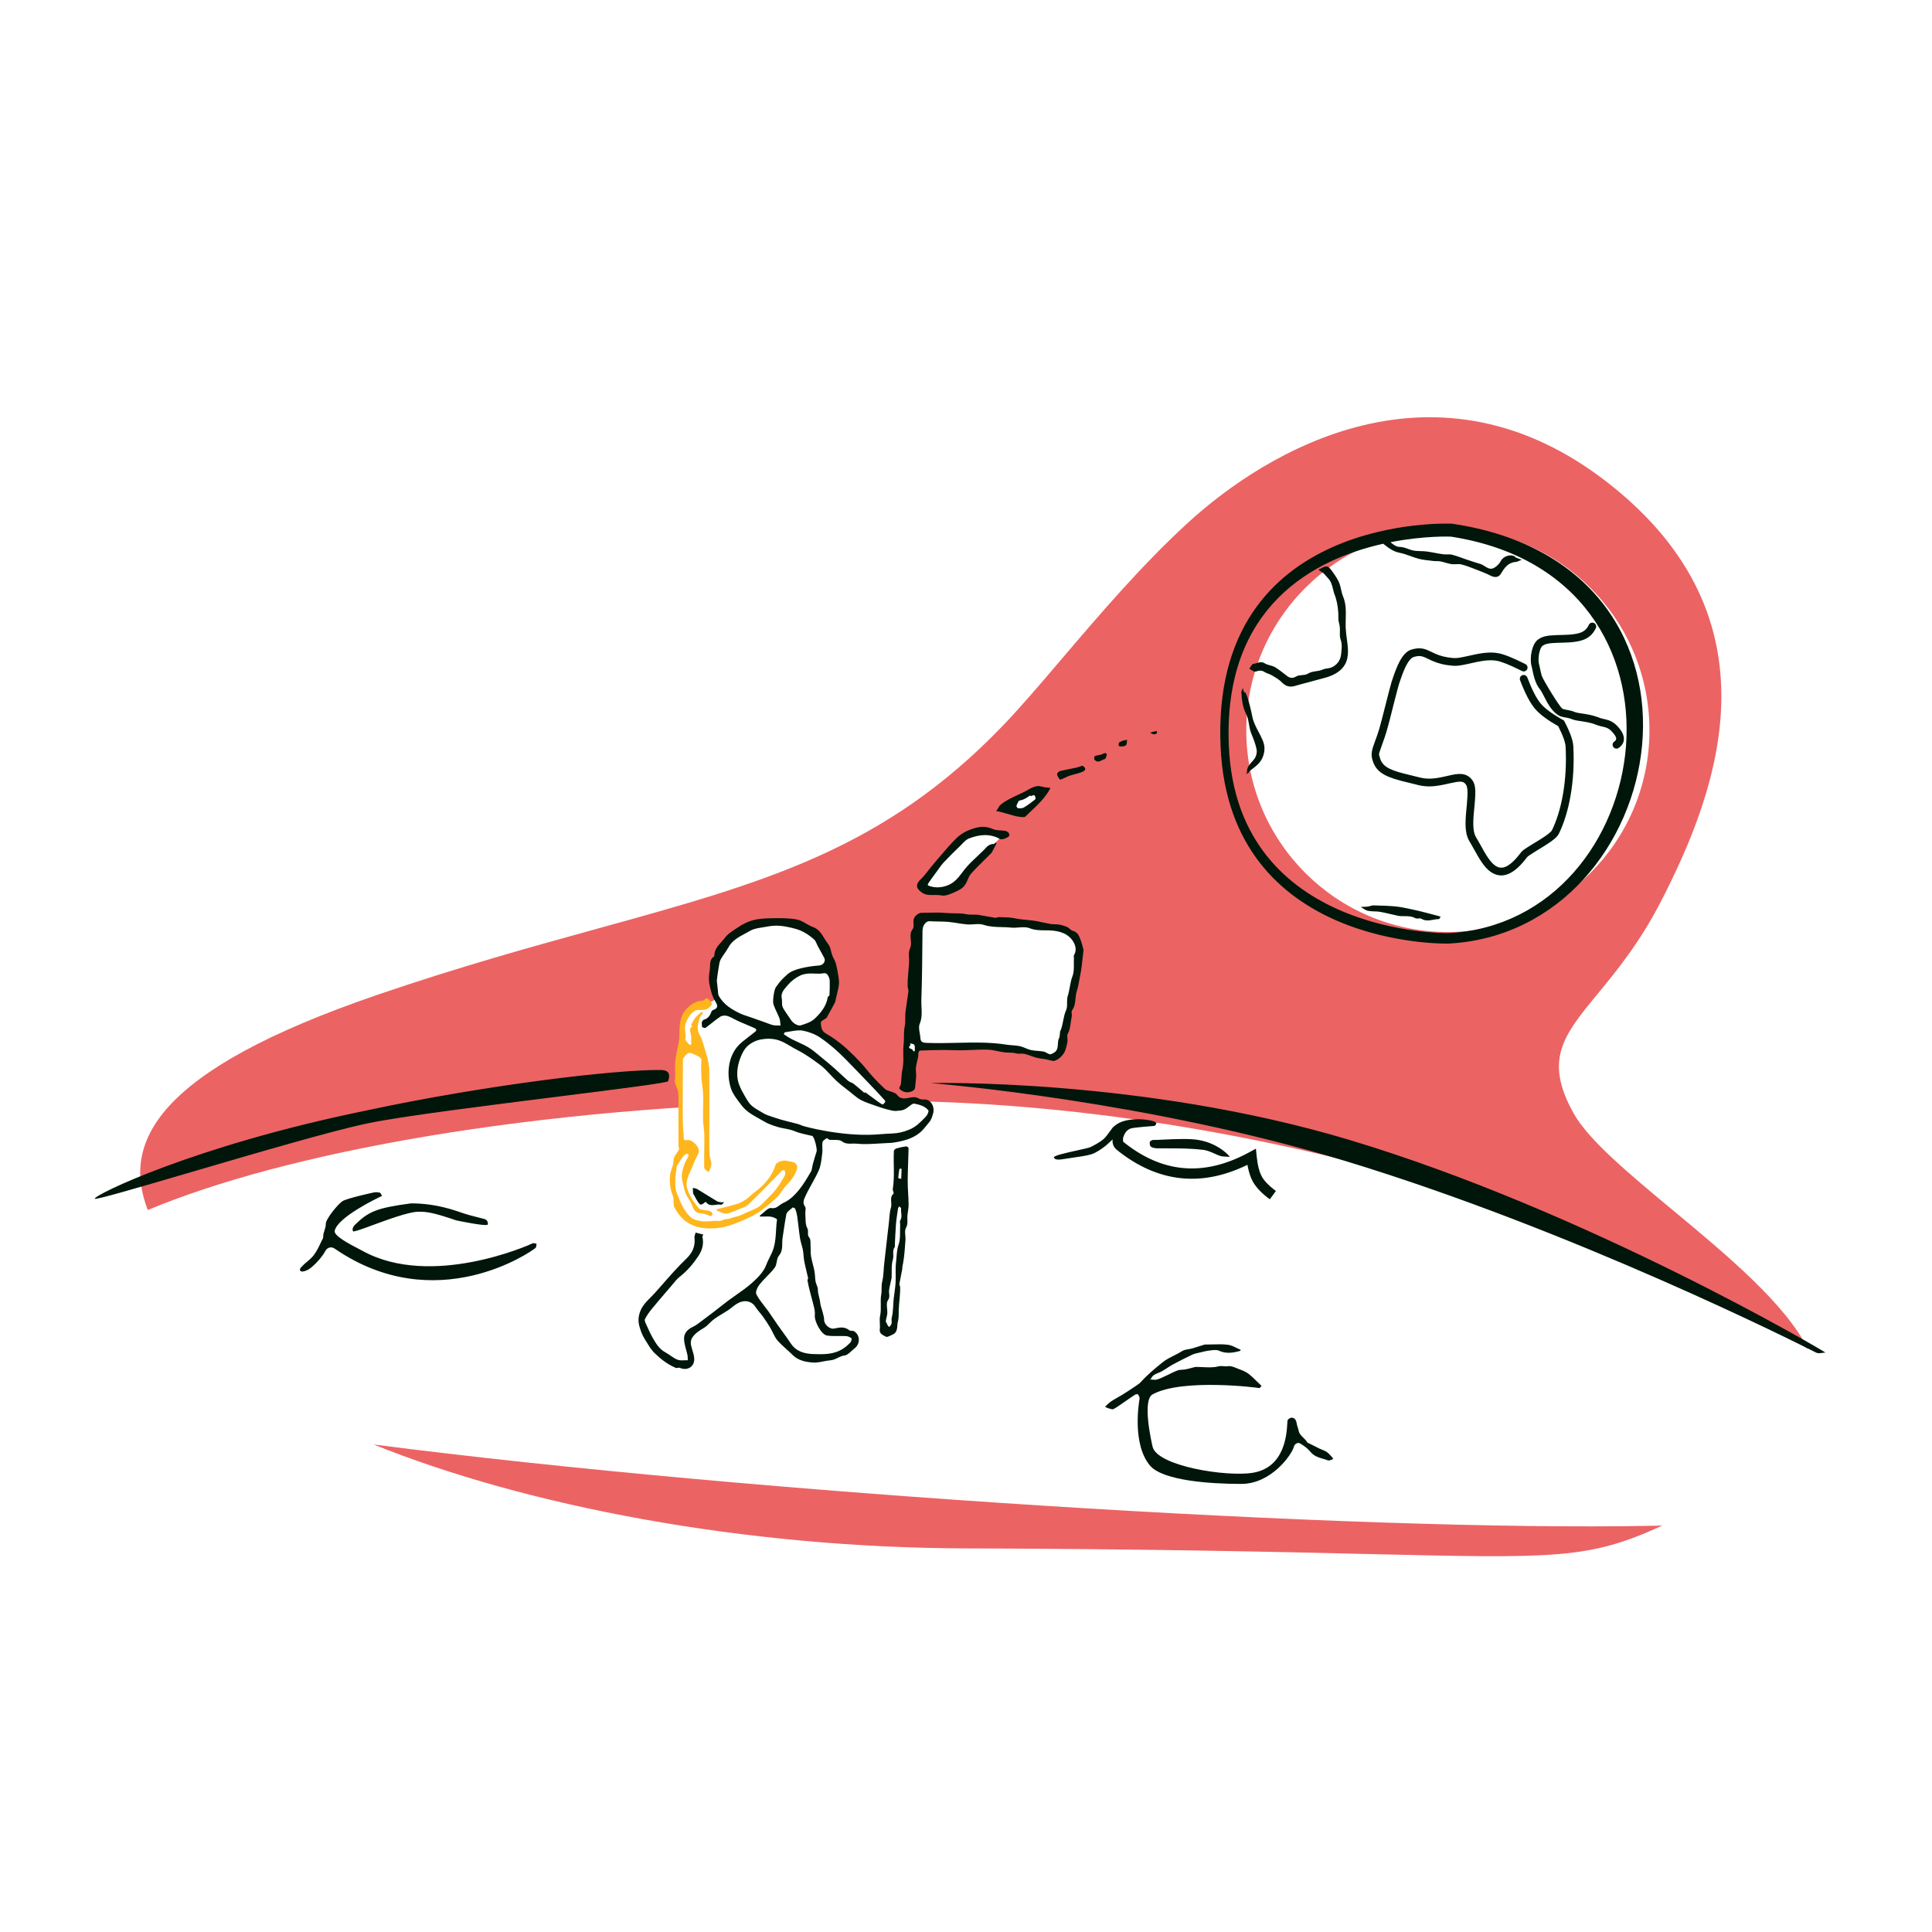 <svg width="750" height="750" viewBox="0 0 750 750" fill="none" xmlns="http://www.w3.org/2000/svg">
<rect width="750" height="750" fill="white"/>
<path d="M644.48 350.497C667.513 306.061 691.37 240.23 624.567 187.712C557.76 135.189 491.784 174.719 460.747 203.301C442.84 219.791 426.539 238.922 412.263 255.674C403.941 265.441 396.307 274.399 389.446 281.554C343.205 329.776 296.724 342.607 231.902 360.501C206.633 367.477 178.578 375.221 146.664 386.132C59.816 415.824 47.32 443.767 57.377 469.736C60.598 468.385 63.974 467.051 67.499 465.736C126.149 443.861 226.107 427.36 342.098 427.36C490.205 427.36 644.238 480.879 701.87 523.749C693.083 506.083 670.286 487.144 649.419 469.807C632.429 455.693 616.719 442.641 610.889 432.204C599.218 411.312 606.996 401.865 620.172 385.861C627.421 377.057 636.304 366.268 644.48 350.497Z" fill="#EC6364"/>
<path d="M645.337 592.223L644.55 592.244L641.096 592.316C525.897 594.542 292.86 579.831 145.027 560.743C145.024 560.742 145.022 560.741 145.02 560.74L145.001 560.74C145.01 560.741 145.018 560.742 145.027 560.743C204.363 584.683 288.574 600.839 375 601.085C446.502 601.29 495.616 602.441 530.754 603.265C604.533 604.994 616.699 605.279 645.121 592.322L645.337 592.223Z" fill="#EC6364"/>
<path fill-rule="evenodd" clip-rule="evenodd" d="M348.964 447.42L351.791 447.602L347.607 514.695L345.592 517.232L342.492 515.105L348.964 447.42Z" fill="white"/>
<circle cx="562.057" cy="283.554" r="78.255" fill="white"/>
<path fill-rule="evenodd" clip-rule="evenodd" d="M357.203 359.81C357.203 359.81 357.029 355.32 362.38 355.056C367.726 354.791 411.401 359.81 411.401 359.81C411.401 359.81 420.799 361.164 419.247 371.724C417.691 382.285 412.018 406.622 412.018 406.622C412.018 406.622 412.684 410.785 405.86 409.68C399.036 408.575 378.775 403.307 357.203 406.651C357.203 406.651 353.64 407.069 353.743 422.219L351.79 421.859C351.79 421.859 354.641 364.06 357.203 359.81Z" fill="white"/>
<path fill-rule="evenodd" clip-rule="evenodd" d="M389.258 324.077C389.68 323.626 389.258 324.077 389.258 324.077C387.544 325.914 386.088 327.549 385.148 328.728C380.667 334.364 374.662 339.707 372.237 343.791C372.237 343.791 361.503 348.683 357.203 343.597C357.203 343.597 367.064 330.665 374.886 324.888C374.886 324.888 382.483 321.147 389.258 324.077ZM397.592 315.453L389.655 313.148C389.655 313.148 397.704 308.132 402.165 306.233L405.86 307.234C405.86 307.234 402.041 310.967 397.592 315.453C397.48 315.573 397.592 315.453 397.592 315.453Z" fill="white"/>
<path fill-rule="evenodd" clip-rule="evenodd" d="M265.811 530.578C265.811 530.578 251.848 527.482 248.525 511.517C248.525 511.517 251.07 506.911 261.048 496.247C261.048 496.247 273.661 488.149 271.584 475.312C271.584 475.312 257.824 471.745 262.426 450.838L265.36 445.479C265.36 445.479 262.111 422.268 264.863 408.525C264.863 408.525 262.318 390.996 272.92 389.738C272.92 389.738 277.381 389.084 277.874 387.338C277.874 387.338 271.343 369.249 290.462 360.481C309.576 351.716 324.449 366.816 323.849 382.91C323.849 382.91 322.194 393.926 315.449 398.854C315.449 398.854 329.936 407.917 338.002 419.831C338.002 419.831 347.019 429.183 350.983 427.606C350.983 427.606 363.071 427.342 361.424 431.567C359.781 435.788 358.623 441.838 340.923 442.756C340.923 442.756 323.812 440.563 319.351 440.439L316.214 439.342C316.214 439.342 320.075 447.532 315.875 455.341C311.674 463.145 308.62 465.848 309.072 467.362L318.374 510.863C318.374 510.863 317.704 518.208 325.926 516.922C334.149 515.63 331.968 520.65 330.33 521.854C328.691 523.063 315.142 534.65 303.771 519.872C292.399 505.09 290.727 502.053 290.727 502.053L267.987 517.973C267.987 517.973 266.22 519.69 267.507 523.687C267.507 523.687 269.965 529.605 265.811 530.578Z" fill="white"/>
<path fill-rule="evenodd" clip-rule="evenodd" d="M473.83 289.892C469.776 198.84 563.498 203.271 563.698 203.3C675.598 219.853 648.964 361.809 562.245 366.3C562.185 366.304 477.328 368.462 473.83 289.892ZM477.045 289.784C474.603 234.941 510.746 216.93 536.995 211.07C537.084 211.163 537.199 211.263 537.334 211.37C539.138 212.806 540.926 214.128 543.351 214.595C544.773 214.868 546.15 215.366 547.528 215.865L547.529 215.865C548.591 216.249 549.655 216.634 550.742 216.916C552.18 217.29 553.676 217.457 555.167 217.623C555.598 217.671 556.028 217.719 556.456 217.772C556.852 217.821 557.255 217.824 557.657 217.826C558.164 217.829 558.67 217.832 559.159 217.928C559.805 218.055 560.442 218.237 561.078 218.419C561.867 218.644 562.654 218.869 563.458 218.989C564.029 219.074 564.621 219.045 565.211 219.015C565.917 218.98 566.62 218.946 567.278 219.107C569.007 219.531 570.686 220.183 572.358 220.832C572.595 220.924 572.831 221.016 573.067 221.107L573.444 221.252L573.444 221.252C575.216 221.935 576.998 222.622 578.683 223.487C580.301 224.317 581.811 224.155 582.672 222.702C583.984 220.493 585.362 218.434 588.283 218.165C588.849 218.113 589.399 217.872 589.948 217.631C590.199 217.521 590.449 217.412 590.7 217.32L590.404 217.204C589.679 216.919 588.955 216.634 588.234 216.341C588.22 216.336 588.223 216.3 588.226 216.261C588.229 216.215 588.233 216.165 588.213 216.152C586.471 214.879 583.582 215.921 582.606 217.795C582.006 218.948 580.847 220.093 579.664 220.595C578.454 221.108 577.435 220.472 576.357 219.799L576.356 219.799C575.912 219.521 575.457 219.237 574.975 219.026C572.91 218.409 571.048 217.798 569.194 217.172C568.612 216.976 568.033 216.766 567.455 216.556L567.453 216.555L567.453 216.555C566.219 216.107 564.986 215.66 563.719 215.346C563.084 215.188 562.411 215.199 561.735 215.211C561.208 215.219 560.679 215.228 560.164 215.157C559.15 215.017 558.141 214.829 557.132 214.642L557.131 214.642C556.013 214.434 554.894 214.226 553.767 214.082C553.02 213.987 552.254 213.966 551.492 213.945C550.252 213.91 549.018 213.876 547.878 213.523C547.461 213.394 547.056 213.244 546.654 213.096C545.599 212.707 544.556 212.322 543.322 212.305C542.229 212.289 540.955 211.538 540.11 210.744C540.002 210.642 539.897 210.555 539.795 210.482C553.086 207.866 563.206 208.315 563.269 208.325C664.444 223.988 643.617 358.028 562.245 362.242C562.189 362.245 480.327 363.509 477.045 289.784ZM248.795 516.695L248.88 516.944C249.406 518.483 250.303 519.895 251.226 521.349C251.586 521.917 251.95 522.491 252.298 523.081C252.522 523.355 252.726 523.624 252.922 523.883L252.922 523.884L252.922 523.884L252.923 523.885L252.923 523.885L252.923 523.885L252.923 523.885C253.277 524.353 253.606 524.789 253.993 525.166C256.459 527.571 259.153 529.677 262.357 531.018C262.571 531.109 262.847 531.055 263.123 531.002C263.399 530.949 263.675 530.896 263.887 530.989C266.763 532.259 269.617 530.629 269.502 527.459C269.462 526.37 269.136 525.293 268.808 524.212C268.579 523.457 268.35 522.7 268.216 521.934C268.079 521.14 268.219 520.122 268.628 519.443C269.702 517.664 271.407 516.58 273.204 515.524C274.052 515.027 274.773 514.32 275.497 513.611L275.497 513.611L275.497 513.611L275.497 513.611L275.498 513.61L275.498 513.61L275.498 513.61L275.499 513.609C276.063 513.057 276.628 512.502 277.257 512.044C278.256 511.318 279.317 510.68 280.379 510.041C281.156 509.574 281.933 509.107 282.686 508.605C283.204 508.259 283.69 507.872 284.176 507.487C285.321 506.578 286.463 505.672 288.015 505.282C289.979 504.794 292.03 505.415 293.199 507.244C293.7 508.027 294.295 508.75 294.89 509.472C295.342 510.021 295.794 510.57 296.206 511.146C297.204 512.541 298.144 513.985 299.022 515.458C299.375 516.048 299.682 516.674 299.989 517.299L299.989 517.299C300.521 518.382 301.051 519.463 301.813 520.35C302.851 521.557 304.045 522.629 305.241 523.703C306.053 524.433 306.866 525.163 307.632 525.936C309.788 528.113 312.566 528.684 315.378 528.924C316.822 529.043 318.283 528.76 319.709 528.483L319.709 528.483C320.604 528.309 321.486 528.138 322.34 528.071C323.471 527.984 324.371 527.537 325.255 527.099C326.079 526.691 326.888 526.29 327.855 526.193C328.761 526.101 329.598 525.334 330.435 524.566C330.809 524.223 331.183 523.881 331.563 523.598C333.962 521.814 334.041 518.504 331.641 516.82C331.396 516.649 331.033 516.636 330.674 516.623C330.301 516.609 329.93 516.596 329.699 516.406C327.853 514.895 325.876 515.297 323.855 515.735C322.069 516.12 319.895 514.142 319.92 512.326C319.93 511.586 319.733 510.838 319.538 510.102L319.538 510.102C319.488 509.911 319.437 509.721 319.391 509.532C319.278 509.066 319.135 508.605 318.992 508.144L318.992 508.143C318.736 507.315 318.48 506.489 318.397 505.646C318.324 504.907 318.144 504.194 317.964 503.48C317.728 502.545 317.491 501.608 317.496 500.61C317.499 500.012 317.267 499.419 317.033 498.82C316.861 498.38 316.688 497.937 316.607 497.486C316.488 496.835 316.441 496.172 316.394 495.509V495.509V495.509C316.344 494.819 316.295 494.13 316.167 493.455C315.993 492.544 315.764 491.643 315.536 490.744L315.536 490.743L315.535 490.742C315.277 489.722 315.018 488.703 314.84 487.67C314.708 486.905 314.707 486.118 314.707 485.329C314.706 484.817 314.706 484.305 314.67 483.797C314.648 483.498 314.647 483.174 314.646 482.848C314.643 481.928 314.64 480.979 314.178 480.457C313.61 479.818 313.634 479.152 313.659 478.473C313.679 477.907 313.7 477.333 313.38 476.758C312.767 475.656 312.731 474.225 312.696 472.805V472.804C312.683 472.273 312.669 471.743 312.626 471.233C312.596 470.881 312.638 470.486 312.68 470.097V470.096V470.096V470.096V470.096V470.095V470.095V470.095V470.094V470.094V470.094V470.094V470.093V470.093V470.093V470.092V470.092V470.092V470.092C312.751 469.426 312.821 468.781 312.525 468.403C311.44 467.022 312.065 465.651 312.527 464.636C312.554 464.578 312.58 464.52 312.605 464.464C313.36 462.786 314.258 461.172 315.156 459.558L315.156 459.557C316.118 457.828 317.079 456.1 317.865 454.293C318.596 452.611 318.829 450.692 319.057 448.808C319.103 448.431 319.149 448.054 319.198 447.682C319.287 447.009 319.262 446.319 319.237 445.631V445.631V445.63V445.63V445.63V445.63V445.629V445.629V445.629V445.629V445.628V445.628V445.628V445.628V445.628V445.627V445.627V445.627V445.627V445.626V445.626V445.626C319.21 444.86 319.182 444.095 319.312 443.356C319.405 442.832 320.125 442.382 320.735 442C320.827 441.943 320.917 441.887 321.001 441.832C321.063 441.793 321.202 441.915 321.37 442.062C321.565 442.232 321.798 442.436 321.993 442.461C322.547 442.533 323.153 442.527 323.755 442.521C324.926 442.51 326.083 442.498 326.817 443.056C328.134 444.056 329.516 444.003 330.835 443.952C331.38 443.931 331.915 443.911 332.429 443.966C335.315 444.272 338.253 444.091 341.191 443.91L341.191 443.91L341.192 443.91L341.193 443.91L341.193 443.91L341.194 443.91L341.195 443.91L341.195 443.91L341.196 443.91L341.197 443.91L341.197 443.91L341.198 443.91L341.198 443.909L341.199 443.909L341.2 443.909L341.2 443.909L341.201 443.909L341.202 443.909L341.202 443.909C342.353 443.838 343.504 443.767 344.652 443.726C345.411 443.699 346.177 443.668 346.925 443.548C350.649 442.947 354.309 442.078 357.255 439.56C358.165 438.783 358.928 437.834 359.691 436.885C360.011 436.488 360.331 436.091 360.661 435.707C361.539 434.684 361.869 433.519 362.243 432.187C362.936 429.722 361.396 426.63 358.729 426.829C357.633 426.91 356.892 426.567 356.011 426.144C355.485 425.891 354.776 425.887 354.169 425.955C353.749 426.003 353.326 426.083 352.904 426.164C351.192 426.49 349.498 426.813 348.124 424.891C347.837 424.489 347.271 424.272 346.726 424.063C346.566 424.002 346.409 423.941 346.26 423.877C345.953 423.744 345.619 423.646 345.287 423.549C344.693 423.376 344.104 423.204 343.684 422.834C341.957 421.315 340.349 419.649 338.794 417.95C337.999 417.082 337.246 416.175 336.493 415.268L336.493 415.267L336.492 415.267L336.492 415.267L336.492 415.267L336.492 415.267L336.492 415.266L336.491 415.266L336.491 415.266L336.491 415.266L336.491 415.266L336.491 415.266L336.491 415.265L336.49 415.265L336.49 415.265L336.49 415.265L336.49 415.265L336.49 415.264L336.489 415.264L336.489 415.264L336.489 415.264L336.489 415.264C335.711 414.326 334.932 413.389 334.108 412.495C332.482 410.73 330.778 409.028 329.013 407.402C327.564 406.067 326.018 404.824 324.434 403.65C323.282 402.797 322.042 402.06 320.806 401.324L320.453 401.114C318.816 400.138 318.681 398.42 318.645 396.879C318.637 396.518 319.279 396.142 319.922 395.766C320.218 395.592 320.514 395.419 320.747 395.247C320.801 395.206 320.86 395.158 320.892 395.1C321.164 394.605 321.438 394.111 321.713 393.616C322.521 392.158 323.33 390.7 324.096 389.219C324.295 388.835 324.373 388.387 324.451 387.941V387.941L324.451 387.941L324.451 387.94C324.48 387.776 324.508 387.611 324.543 387.45C324.665 386.884 324.807 386.317 324.949 385.751C325.322 384.265 325.694 382.779 325.71 381.29C325.718 380.558 325.568 379.567 325.424 378.706C325.151 377.073 324.863 375.434 324.416 373.844C324.256 373.274 323.979 372.738 323.701 372.201C323.49 371.792 323.278 371.382 323.117 370.955C322.919 370.433 322.777 369.87 322.636 369.309L322.636 369.309C322.371 368.263 322.109 367.224 321.492 366.467C320.931 365.779 320.462 365.01 319.992 364.24L319.991 364.239L319.991 364.239C318.897 362.446 317.798 360.643 315.526 359.835C314.61 359.508 313.742 359.006 312.878 358.506C311.724 357.838 310.579 357.176 309.341 356.946C306.149 356.352 302.808 356.406 299.534 356.461C296.955 356.505 294.276 356.615 291.844 357.359C290.091 357.896 288.321 358.761 286.642 359.886C286.336 360.091 286.025 360.295 285.712 360.499C284.11 361.545 282.472 362.614 281.424 364.02C281.02 364.562 280.554 365.081 280.084 365.605C278.664 367.185 277.206 368.808 277.303 371.24C275.707 372.149 275.661 373.711 275.619 375.16C275.606 375.613 275.593 376.055 275.534 376.462L275.527 376.509C275.278 378.202 275.011 380.014 275.399 382.013C275.874 384.461 276.412 386.659 277.69 388.761C278.446 390.005 279.07 391.327 276.974 392.018C276.681 392.115 276.32 392.369 276.222 392.635C275.723 393.993 275.049 395.223 273.611 395.707C272.292 396.152 272.39 397.076 272.487 397.983C272.512 398.215 272.537 398.447 272.537 398.668C272.538 398.786 273.642 399.167 273.911 398.975C274.729 398.388 275.519 397.762 276.31 397.136L276.31 397.136L276.311 397.135L276.311 397.135L276.312 397.135L276.312 397.134L276.313 397.134L276.313 397.133C277.398 396.275 278.481 395.416 279.634 394.662C280.33 394.207 281.557 394.143 282.383 394.402C283.28 394.683 284.122 395.131 284.966 395.58L284.966 395.58C285.48 395.853 285.994 396.126 286.521 396.363C287.88 396.971 289.252 397.55 290.624 398.128L290.624 398.128C291.342 398.43 292.059 398.733 292.775 399.04C293.709 399.44 293.879 399.965 293.009 400.641C292.562 400.989 292.113 401.335 291.665 401.681L291.655 401.688L291.655 401.688L291.655 401.689L291.654 401.689L291.654 401.689L291.653 401.69L291.653 401.69L291.653 401.69L291.652 401.691L291.652 401.691L291.651 401.691L291.651 401.692L291.651 401.692L291.65 401.692L291.65 401.692L291.649 401.693L291.649 401.693L291.648 401.693L291.648 401.694L291.648 401.694L291.647 401.694C290.479 402.596 289.312 403.497 288.163 404.422C284.973 406.994 283.368 410.563 282.928 414.43C282.625 417.101 282.921 420.041 283.775 422.583C284.45 424.592 285.829 426.397 287.173 428.157L287.173 428.157L287.176 428.16C287.416 428.475 287.655 428.787 287.889 429.1C289.634 431.432 292.118 432.814 294.589 434.189C295.296 434.582 296.002 434.975 296.688 435.389C298.278 436.346 300.121 436.935 301.911 437.491C302.791 437.764 303.704 437.932 304.616 438.1L304.617 438.1C305.346 438.234 306.076 438.368 306.791 438.556C307.444 438.728 308.079 438.969 308.714 439.209C309.306 439.433 309.897 439.657 310.504 439.826C311.597 440.13 312.705 440.379 313.813 440.628L313.813 440.628L313.815 440.629L313.816 440.629L313.818 440.629L313.819 440.63L313.821 440.63L313.822 440.631L313.824 440.631C314.372 440.754 314.92 440.877 315.467 441.007C315.474 441.009 315.478 441.02 315.48 441.036C315.482 441.047 315.483 441.061 315.484 441.076L315.484 441.077C315.487 441.12 315.491 441.169 315.512 441.186C316.249 441.77 317.287 446.17 317.002 447.021C316.484 448.565 316.044 450.136 315.605 451.706L315.604 451.708L315.515 452.026C315.42 452.366 315.36 452.723 315.3 453.079L315.3 453.079C315.192 453.721 315.085 454.359 314.775 454.881L314.481 455.378C313.126 457.671 311.757 459.987 310.074 462.028C308.4 464.057 306.445 465.969 303.951 467.034C303.464 467.243 303.046 467.563 302.623 467.887C301.756 468.552 300.874 469.228 299.348 468.961C298.528 468.818 297.525 469.71 296.526 470.599C296.085 470.991 295.645 471.383 295.221 471.684C295.118 471.756 295.041 471.866 294.963 471.976C294.928 472.024 294.894 472.073 294.857 472.119C294.874 472.124 294.89 472.129 294.907 472.134L294.932 472.143L294.953 472.15L294.97 472.157L294.99 472.164L295.036 472.181C295.16 472.229 295.284 472.276 295.409 472.276C295.838 472.281 296.27 472.269 296.701 472.258C297.586 472.233 298.47 472.209 299.332 472.334C300.17 472.454 301.667 473.153 301.629 473.418C301.43 474.801 301.349 476.191 301.268 477.585V477.585C301.138 479.818 301.007 482.06 300.386 484.297C299.994 485.705 299.358 486.97 298.726 488.227C298.246 489.18 297.769 490.129 297.401 491.134C296.434 493.778 294.072 496.1 291.874 498.065C289.994 499.749 287.909 501.205 285.825 502.66C284.785 503.387 283.745 504.113 282.729 504.868C281.524 505.769 280.342 506.7 279.16 507.632C278.472 508.173 277.785 508.715 277.092 509.251L276.885 509.41C275.826 510.227 274.765 511.044 273.68 511.829C273.239 512.147 272.805 512.482 272.37 512.817C271.234 513.693 270.096 514.57 268.826 515.16C266.785 516.104 265.527 517.651 265.543 519.621C265.555 521.062 265.946 522.497 266.338 523.935L266.338 523.935C266.534 524.653 266.73 525.372 266.879 526.093C266.969 526.525 266.975 526.974 266.981 527.423C266.984 527.629 266.986 527.834 266.997 528.038C266.583 528.026 266.157 528.045 265.73 528.064C264.768 528.108 263.805 528.151 262.986 527.827C262.004 527.44 261.116 526.827 260.225 526.212C259.6 525.781 258.974 525.349 258.313 524.993C255.933 523.71 254.624 521.533 253.37 519.327C252.474 517.748 251.726 516.078 250.984 514.418L250.882 514.192C250.856 514.134 250.829 514.073 250.8 514.011C250.506 513.363 250.13 512.535 250.358 512.09C251.107 510.633 252.091 509.272 253.135 507.997C255.206 505.466 257.342 502.988 259.478 500.51L260.216 499.654C260.521 499.299 260.82 498.934 261.119 498.569C261.984 497.511 262.853 496.45 263.901 495.62C266.771 493.348 269.072 490.67 271.087 487.629C272.656 485.258 273.272 482.874 272.686 480.126C272.65 479.951 272.765 479.746 272.88 479.54C272.934 479.443 272.988 479.347 273.027 479.253C272.534 479.128 272.041 479.003 271.548 478.877L271.528 478.872L271.508 478.867C271.016 478.741 270.524 478.616 270.032 478.492C269.984 478.695 269.918 478.901 269.851 479.107C269.706 479.553 269.561 480 269.606 480.428C269.956 483.772 268.89 486.271 266.357 488.701C263.11 491.815 260.13 495.212 257.151 498.607L257.149 498.609C256.159 499.738 255.169 500.866 254.169 501.984C253.637 502.579 253.077 503.139 252.518 503.697C250.604 505.612 248.711 507.505 248.055 510.67C247.555 513.086 248.163 514.857 248.795 516.695ZM342.152 440.269L342.15 440.269L342.149 440.269L342.147 440.269L342.146 440.269L342.145 440.269C341.306 440.333 340.464 440.396 339.617 440.445C326.817 441.186 312.315 437.396 311.292 436.922C310.176 436.405 308.954 436.112 307.733 435.819C307.248 435.703 306.763 435.587 306.285 435.457C305.872 435.344 305.456 435.241 305.04 435.138C304.389 434.976 303.738 434.815 303.097 434.617C301.375 434.086 299.661 433.521 297.961 432.925C297.351 432.711 296.76 432.41 296.208 432.071C295.802 431.822 295.387 431.583 294.972 431.343L294.971 431.343L294.971 431.343C293.815 430.677 292.657 430.01 291.699 429.128C290.748 428.251 290.059 427.067 289.384 425.907L289.384 425.907L289.384 425.907L289.323 425.803C289.22 425.625 289.116 425.448 289.012 425.273C288.27 424.026 287.594 422.711 287.052 421.375C284.773 415.757 287.628 409.688 288.826 407.738C290.342 405.272 293.165 403.916 295.468 403.5C297.443 403.143 300.051 403.061 302.444 403.887C304.09 404.455 305.523 405.315 306.949 406.171C307.796 406.679 308.641 407.186 309.526 407.629C312.501 409.118 315.163 411.049 317.803 412.964L318.113 413.189C319.637 414.294 320.945 415.688 322.257 417.085C323.063 417.943 323.87 418.803 324.728 419.597C326.06 420.829 327.497 421.948 328.932 423.066C329.271 423.33 329.611 423.595 329.949 423.861C330.303 424.14 330.654 424.429 331.005 424.719L331.006 424.719C332.068 425.596 333.134 426.476 334.333 427.088C335.852 427.864 337.487 428.419 339.118 428.973L339.119 428.973L339.119 428.973L339.12 428.974L339.12 428.974L339.121 428.974L339.121 428.974L339.122 428.974L339.122 428.974L339.123 428.975L339.124 428.975L339.124 428.975L339.125 428.975L339.125 428.975L339.126 428.976C339.647 429.153 340.169 429.33 340.686 429.514C341.943 429.962 343.216 430.386 344.51 430.705C344.654 430.74 344.799 430.777 344.944 430.814L344.945 430.814L344.946 430.814C345.959 431.071 347.005 431.336 348.006 431.254C350.92 431.016 351.054 430.914 353.481 429.068L353.481 429.068C353.611 428.97 353.747 428.866 353.891 428.757C354.184 428.535 354.672 428.373 355.015 428.444C357.023 428.864 359.084 429.37 360.386 431.043C360.669 431.406 359.993 432.879 359.399 433.491C359.288 433.605 359.177 433.72 359.067 433.834C357.296 435.667 355.563 437.46 352.991 438.516C350.759 439.433 348.646 439.957 346.302 440.022C344.915 440.061 343.537 440.165 342.153 440.269L342.152 440.269ZM278.732 385.07C278.72 384.86 278.707 384.651 278.683 384.45C278.575 383.548 278.48 382.644 278.384 381.741L278.384 381.738C278.345 381.366 278.305 380.995 278.265 380.623C278.493 378.74 278.693 377.266 278.956 375.804C279.003 375.542 279.043 375.275 279.083 375.007C279.211 374.145 279.341 373.273 279.723 372.54C280.158 371.703 280.703 370.924 281.249 370.144C281.772 369.396 282.295 368.649 282.722 367.849C284.175 365.13 286.696 363.784 289.182 362.458C289.849 362.102 290.514 361.747 291.155 361.367C292.529 360.553 294.241 360.285 295.932 360.021C296.475 359.936 297.016 359.851 297.543 359.749C298.931 359.48 300.367 359.315 301.778 359.342C304.035 359.385 306.212 359.905 308.422 360.459C311.431 361.213 313.847 362.761 316.058 364.73C316.511 365.133 316.774 365.748 317.037 366.365L317.037 366.366C317.166 366.666 317.294 366.968 317.445 367.245C317.757 367.816 318.073 368.385 318.389 368.954L318.389 368.955L318.392 368.959L318.394 368.963L318.394 368.963L318.394 368.963L318.394 368.964L318.394 368.964L318.395 368.964L318.395 368.965L318.395 368.965L318.395 368.965L318.395 368.966L318.396 368.966L318.396 368.966L318.396 368.967L318.396 368.967L318.396 368.967L318.396 368.968L318.397 368.968L318.397 368.968L318.397 368.969L318.397 368.969L318.397 368.969C318.929 369.926 319.461 370.883 319.97 371.852C320.682 373.206 319.496 374.729 317.931 374.812C316.837 374.869 308.739 375.555 305.814 378.118C303.32 380.304 302.714 381.144 301.737 382.497C301.568 382.731 301.389 382.98 301.186 383.254C300.468 384.226 299.859 388.684 300.249 389.872C300.59 390.911 301.058 391.907 301.526 392.905L301.526 392.905L301.526 392.905L301.526 392.905L301.526 392.906L301.526 392.906L301.526 392.906L301.526 392.906L301.526 392.907L301.527 392.907L301.527 392.907L301.527 392.907L301.527 392.907L301.527 392.908L301.527 392.908L301.527 392.908L301.527 392.908L301.527 392.909L301.527 392.909L301.527 392.909L301.528 392.909L301.528 392.91C301.902 393.707 302.276 394.505 302.587 395.326C302.809 395.913 302.862 396.564 302.915 397.214C302.939 397.51 302.963 397.805 303.003 398.094C302.717 398.086 302.429 398.089 302.14 398.093C301.486 398.1 300.831 398.108 300.204 397.981C299.507 397.839 298.834 397.575 298.161 397.311L298.16 397.311C297.86 397.193 297.56 397.076 297.258 396.969C295.955 396.508 294.651 396.048 293.346 395.588L291.395 394.9C290.974 394.751 290.548 394.613 290.122 394.476C289.183 394.172 288.243 393.869 287.36 393.449C284.027 391.866 280.91 389.952 279.039 386.605C278.798 386.173 278.765 385.619 278.732 385.07ZM313.113 493.643C313.319 494.495 313.525 495.348 313.714 496.203C313.745 496.344 313.651 496.511 313.558 496.677C313.514 496.754 313.471 496.832 313.44 496.907C313.716 498.471 313.977 499.625 314.27 500.772C314.479 501.584 314.694 502.396 314.909 503.208L314.909 503.21C315.32 504.763 315.732 506.315 316.097 507.877C316.299 508.746 316.396 509.685 316.311 510.567C316.082 512.942 318.823 518.094 321.01 518.45C322.498 518.693 324.027 518.671 325.559 518.648C326.508 518.634 327.458 518.62 328.401 518.669C329.141 518.707 329.945 519.054 330.538 519.501C330.723 519.642 330.486 520.73 330.141 521.107C329.332 521.988 328.403 522.795 327.41 523.461C323.894 525.829 319.88 525.791 315.881 525.655C312.345 525.535 309.121 524.724 306.975 521.504C305.967 519.992 304.902 518.519 303.836 517.045C303.178 516.134 302.52 515.223 301.875 514.304C301.335 513.532 300.81 512.75 300.284 511.969C299.641 511.013 298.998 510.057 298.328 509.118C297.823 508.412 297.286 507.723 296.75 507.034C295.595 505.55 294.441 504.067 293.607 502.423C293.173 501.566 294.047 499.654 294.849 498.641C295.703 497.561 296.67 496.568 297.637 495.577C298.741 494.444 299.844 493.312 300.777 492.052C301.225 491.445 301.381 490.612 301.536 489.784C301.699 488.913 301.861 488.049 302.361 487.459C303.633 485.962 303.651 484.294 303.668 482.655C303.675 481.947 303.682 481.245 303.79 480.565C303.948 479.576 304.094 478.583 304.24 477.588L304.241 477.586C304.547 475.504 304.854 473.417 305.265 471.361C305.417 470.607 306.223 469.97 306.999 469.356C307.258 469.151 307.514 468.949 307.741 468.746C307.843 468.655 308.635 469.019 308.739 469.305C309.087 470.265 309.353 471.275 309.495 472.288C309.664 473.496 309.806 474.709 309.948 475.922L309.948 475.922L309.948 475.923L309.948 475.923L309.948 475.924L309.948 475.924L309.948 475.925L309.948 475.925L309.949 475.926L309.949 475.926L309.949 475.927L309.949 475.927L309.949 475.927L309.949 475.928L309.949 475.928L309.949 475.929L309.949 475.929L309.949 475.93L309.95 475.931C310.136 477.519 310.322 479.107 310.569 480.685C310.697 481.502 310.924 482.303 311.15 483.105L311.15 483.105L311.151 483.106L311.151 483.106L311.151 483.107L311.151 483.107L311.151 483.108L311.151 483.108L311.151 483.109L311.151 483.109L311.151 483.109L311.151 483.11L311.151 483.11L311.152 483.111L311.152 483.111L311.152 483.112L311.152 483.112L311.152 483.113L311.152 483.113L311.152 483.114L311.152 483.114L311.153 483.115L311.153 483.116L311.153 483.116L311.153 483.117L311.153 483.117L311.153 483.118L311.153 483.118L311.153 483.119L311.153 483.119L311.153 483.12L311.153 483.12L311.154 483.12L311.154 483.121L311.154 483.121L311.154 483.122L311.154 483.122L311.154 483.123L311.154 483.123L311.154 483.124C311.353 483.827 311.552 484.531 311.684 485.245C311.817 485.962 311.88 486.692 311.944 487.421L311.944 487.422V487.422C312.01 488.183 312.077 488.944 312.221 489.69C312.477 491.01 312.793 492.319 313.109 493.628L313.109 493.629L313.11 493.63L313.11 493.63L313.11 493.631L313.11 493.632L313.11 493.633L313.11 493.633L313.111 493.634L313.111 493.635L313.111 493.635L313.111 493.636L313.111 493.637L313.112 493.638L313.112 493.638L313.112 493.639L313.112 493.64L313.112 493.641L313.112 493.641L313.113 493.642L313.113 493.643ZM310.786 398.05C310.01 398.279 308.737 397.651 308.016 397.033C307.375 396.484 306.896 395.747 306.417 395.01C306.21 394.692 306.004 394.375 305.784 394.072C305.589 393.779 305.395 393.5 305.207 393.232C304.6 392.36 304.063 391.589 303.762 390.735C303.579 390.216 303.578 389.637 303.578 389.054C303.578 388.588 303.578 388.119 303.484 387.676C303.049 385.621 304.16 384.337 305.305 383.012L305.306 383.011C305.473 382.817 305.642 382.622 305.806 382.424C307.133 380.825 308.765 379.638 310.566 378.736C311.599 378.219 312.851 378.003 314.021 377.927C314.775 377.878 315.54 377.912 316.303 377.945C317.405 377.994 318.503 378.042 319.557 377.84C320.734 377.615 321.104 378.173 321.494 378.801C321.856 379.386 322.081 380.145 322.101 380.835C322.153 382.659 322.092 384.488 321.995 386.311C321.988 386.455 321.831 386.586 321.67 386.719C321.513 386.85 321.353 386.984 321.328 387.134C320.761 390.624 318.623 393.251 316.207 395.493C314.8 396.798 312.695 397.486 310.786 398.05ZM335.689 424.166C335.65 424.208 335.611 424.249 335.579 424.281C335.276 424.018 334.981 423.762 334.693 423.512C333.508 422.482 332.437 421.551 331.316 420.686C331.033 420.467 330.688 420.324 330.344 420.182C329.969 420.027 329.596 419.872 329.305 419.621C328.319 418.769 327.366 417.881 326.413 416.993C325.605 416.24 324.798 415.488 323.971 414.758C322.278 413.264 320.541 411.82 318.787 410.398C318.419 410.1 318.054 409.796 317.689 409.492C316.446 408.457 315.199 407.419 313.827 406.595C312.527 405.815 311.142 405.177 309.757 404.539L309.756 404.538C308.918 404.152 308.08 403.766 307.26 403.349C306.352 402.886 305.499 402.314 304.648 401.744C304.521 401.658 304.393 401.573 304.265 401.488C304.244 401.474 304.524 400.749 304.709 400.727C305.376 400.646 306.053 400.526 306.731 400.406L306.732 400.406C308.48 400.097 310.236 399.787 311.849 400.131C314.131 400.617 316.438 401.439 318.6 402.927C322.165 405.381 325.315 408.189 328.308 411.233C331.598 414.581 334.843 417.973 338.088 421.365L339.273 422.603C340.71 424.105 342.105 425.646 343.499 427.187C343.626 427.327 343.714 427.687 343.629 427.799C343.346 428.171 342.857 428.815 342.661 428.747C342.015 428.519 341.429 428.093 340.86 427.679L340.86 427.679L340.757 427.604C339.899 426.982 339.048 426.351 338.196 425.721C337.419 425.146 336.643 424.571 335.862 424.002C335.85 423.994 335.77 424.079 335.689 424.166ZM708.623 525.063C708.253 525.077 707.862 525.133 707.471 525.188C706.61 525.31 705.748 525.433 705.105 525.117C705.066 525.097 704.96 525.044 704.789 524.958L704.747 524.937L704.739 524.933C698.285 521.677 611.292 477.789 522.548 450.785C445.621 427.377 364.824 420.75 361.368 420.466L361.269 420.458C360.9 420.427 443.376 418.383 523.762 442.489C616.176 470.202 708.237 524.598 708.623 525.063ZM420.311 371.583L420.311 371.581C420.409 370.675 420.508 369.758 420.62 368.829C420.559 368.583 420.502 368.343 420.445 368.107C420.184 367.016 419.948 366.031 419.579 365.098C419.544 365.011 419.51 364.924 419.477 364.837L419.428 364.71C418.862 363.248 418.296 361.783 416.397 361.327C415.979 361.227 415.622 360.905 415.259 360.579C414.961 360.31 414.658 360.037 414.315 359.883C413.311 359.43 412.218 359.116 411.132 358.925C410.583 358.828 410.02 358.814 409.456 358.8C408.901 358.787 408.346 358.773 407.805 358.68C406.834 358.514 405.868 358.306 404.903 358.097C403.418 357.777 401.935 357.456 400.433 357.291C399.855 357.228 399.278 357.173 398.701 357.119L398.699 357.118C397.087 356.966 395.479 356.814 393.872 356.473C392.384 356.158 390.836 356.114 389.292 356.07H389.292H389.291H389.291H389.29C388.797 356.056 388.304 356.042 387.814 356.019C387.589 356.008 387.357 356.083 387.126 356.157C386.871 356.239 386.617 356.32 386.378 356.284C384.674 356.027 382.978 355.717 381.282 355.408C380.849 355.329 380.416 355.25 379.984 355.172C379.229 355.035 378.479 355.047 377.72 355.059C376.872 355.072 376.014 355.085 375.126 354.893C373.601 354.562 372.013 354.55 370.412 354.538C369.335 354.53 368.253 354.522 367.18 354.417C364.966 354.199 362.725 354.251 360.484 354.303C359.567 354.324 358.651 354.345 357.737 354.348C356.385 354.353 354.705 355.909 354.609 357.233C354.581 357.608 354.602 358.018 354.623 358.428V358.429V358.429V358.429V358.43V358.43V358.431V358.431V358.432V358.432V358.432V358.433V358.433V358.434V358.434V358.434V358.435V358.435C354.667 359.301 354.71 360.163 354.306 360.675C353.283 361.969 353.422 363.361 353.562 364.759C353.677 365.905 353.792 367.056 353.266 368.16C352.745 369.254 352.811 370.568 352.877 371.881C352.909 372.522 352.941 373.163 352.905 373.778C352.844 374.813 352.751 375.847 352.658 376.883C352.476 378.91 352.294 380.94 352.352 382.977C352.36 383.253 352.433 383.532 352.505 383.809L352.505 383.809C352.596 384.158 352.686 384.504 352.645 384.838C352.469 386.264 352.254 387.686 352.039 389.107L352.038 389.108C351.859 390.295 351.679 391.482 351.522 392.672C351.408 393.529 351.414 394.385 351.419 395.246V395.247C351.426 396.35 351.433 397.461 351.19 398.589C350.909 399.898 350.904 401.252 350.898 402.619C350.893 403.65 350.889 404.688 350.766 405.719C350.608 407.045 350.634 408.383 350.661 409.726V409.727C350.696 411.538 350.731 413.359 350.316 415.17C350.06 416.291 349.992 417.453 349.923 418.617C349.879 419.363 349.836 420.11 349.742 420.847C349.707 421.12 349.534 421.425 349.373 421.708L349.372 421.708C349.18 422.046 349.006 422.352 349.107 422.533C349.429 423.107 350.188 423.548 350.856 423.795C352.675 424.468 355.125 423.583 355.228 422.291C355.274 421.714 355.341 421.133 355.407 420.552L355.407 420.55L355.408 420.548C355.582 419.026 355.756 417.502 355.57 416.025C355.396 414.649 355.709 413.373 356.02 412.104L356.02 412.104C356.284 411.029 356.547 409.959 356.51 408.838C356.499 408.495 356.916 407.839 357.156 407.829C360.261 407.697 363.37 407.62 366.479 407.602C367.587 407.596 368.695 407.628 369.803 407.659C371.02 407.694 372.238 407.729 373.455 407.714C374.732 407.697 376.009 407.643 377.287 407.589C379.348 407.501 381.409 407.414 383.466 407.486C384.757 407.531 386.039 407.792 387.322 408.053C388.217 408.236 389.112 408.418 390.013 408.528C390.571 408.596 391.132 408.608 391.693 408.621C392.605 408.642 393.522 408.663 394.439 408.92C394.978 409.072 395.563 409.053 396.15 409.034C396.694 409.017 397.24 409 397.752 409.118C398.59 409.312 399.404 409.607 400.219 409.903L400.22 409.903C400.919 410.156 401.618 410.41 402.334 410.6C403.151 410.816 403.996 410.929 404.841 411.043C405.267 411.1 405.692 411.157 406.115 411.227C406.49 411.289 406.883 411.4 407.275 411.511C408.124 411.75 408.97 411.988 409.628 411.734C410.925 411.234 412.196 410.11 412.952 408.92C413.72 407.711 414.033 406.169 414.329 404.712L414.373 404.495C414.464 404.051 414.415 403.554 414.368 403.067C414.305 402.43 414.244 401.808 414.499 401.34C415.27 399.922 415.473 398.412 415.675 396.905C415.774 396.164 415.874 395.425 416.04 394.698C416.12 394.351 416.078 393.943 416.038 393.548C415.985 393.025 415.934 392.524 416.168 392.213C417.215 390.823 417.366 389.237 417.516 387.65L417.516 387.649C417.611 386.649 417.706 385.649 418.025 384.696C418.465 383.382 418.717 381.966 418.97 380.551L418.97 380.55C419.079 379.935 419.189 379.321 419.314 378.716C419.792 376.395 420.047 374.029 420.311 371.584L420.311 371.583ZM412.717 396.27C412.436 397.712 412.156 399.147 411.516 400.486C411.483 400.789 411.462 401.068 411.442 401.326L411.442 401.328V401.328C411.39 402.021 411.349 402.56 411.12 403.002C410.764 403.691 410.718 404.489 410.672 405.285C410.596 406.585 410.52 407.879 409.099 408.681C409.038 408.716 408.975 408.752 408.911 408.789C408.458 409.051 407.936 409.354 407.534 409.265C407.125 409.174 406.741 408.96 406.359 408.745C405.957 408.521 405.557 408.296 405.129 408.216C404.373 408.075 403.601 408.015 402.83 407.955C401.945 407.887 401.061 407.818 400.204 407.626C399.473 407.463 398.771 407.169 398.069 406.876C397.355 406.577 396.641 406.278 395.897 406.117C394.949 405.912 393.973 405.84 392.996 405.769C392.236 405.713 391.475 405.658 390.726 405.539C384.31 404.521 377.869 404.674 371.427 404.827C367.567 404.919 363.707 405.011 359.852 404.85C358.517 404.795 357.395 404.722 357.298 403.016C357.263 402.404 357.153 401.762 357.043 401.123C356.818 399.805 356.593 398.495 357.027 397.455C357.943 395.262 357.834 393.096 357.726 390.939C357.681 390.034 357.636 389.13 357.666 388.227C357.956 379.719 358.032 371.203 358.099 362.689C358.1 362.565 358.1 362.441 358.1 362.318V362.317C358.103 360.924 358.106 359.633 359.132 358.472C359.723 357.805 360.244 357.556 361.157 357.622C362.23 357.699 363.307 357.714 364.385 357.729C365.606 357.746 366.827 357.763 368.04 357.871C369.256 357.979 370.466 358.169 371.675 358.358C372.948 358.558 374.22 358.758 375.501 358.862C376.323 358.929 377.175 358.869 378.022 358.809H378.022H378.022H378.023H378.023H378.023H378.023H378.024H378.024H378.024H378.025H378.025H378.025H378.025H378.026H378.026H378.026H378.026H378.027C379.343 358.716 380.647 358.625 381.805 359.01C384.148 359.79 386.513 359.846 388.872 359.903C390.096 359.932 391.317 359.962 392.534 360.092C393.479 360.192 394.473 360.117 395.458 360.043C396.94 359.93 398.401 359.82 399.644 360.312C401.689 361.124 403.731 361.139 405.745 361.154C406.543 361.16 407.337 361.166 408.124 361.221C411.444 361.455 414.327 362.402 416.167 364.833C417.236 366.245 418.266 368.582 416.92 370.777C416.803 370.969 416.833 371.248 416.865 371.532C416.882 371.692 416.9 371.853 416.892 372.002C416.852 372.707 416.86 373.43 416.868 374.154C416.886 375.815 416.904 377.477 416.346 378.915C415.81 380.295 415.554 381.712 415.298 383.125L415.298 383.126C415.084 384.311 414.87 385.493 414.492 386.648C414.228 387.454 414.233 388.362 414.239 389.263C414.245 390.282 414.252 391.292 413.868 392.137C413.264 393.469 412.99 394.873 412.717 396.27ZM353.319 405.195C353.264 405.14 353.208 405.084 353.167 405.038C353.933 405.115 354.799 405.272 354.982 405.712C355.182 406.192 355.152 406.767 355.123 407.343C355.11 407.587 355.098 407.831 355.103 408.068C355.045 408.069 354.98 408.077 354.914 408.086C354.771 408.104 354.627 408.122 354.564 408.059C354.475 407.971 354.412 407.837 354.351 407.707L354.351 407.707C354.273 407.541 354.198 407.382 354.076 407.339C352.648 406.828 352.61 406.735 353.542 405.457C353.558 405.436 353.438 405.315 353.319 405.195L353.319 405.195ZM510.59 561.525L510.591 561.526C511.087 561.779 511.577 562.03 512.07 562.274C512.44 562.458 512.828 562.613 513.214 562.768L513.215 562.769C513.853 563.024 514.488 563.279 515.037 563.66C515.717 564.129 516.287 564.761 516.854 565.39L516.939 565.485L517.003 565.555L517.08 565.64C517.123 565.688 517.167 565.735 517.211 565.783C517.248 565.823 517.285 565.863 517.322 565.903L517.392 565.977C517.474 566.068 517.417 566.482 517.35 566.503C517.189 566.552 517.019 566.617 516.847 566.683C516.374 566.864 515.886 567.05 515.525 566.917C514.93 566.694 514.318 566.514 513.705 566.334C511.885 565.801 510.066 565.267 508.71 563.598C507.609 562.241 506.086 561.115 504.543 560.271C503.847 559.894 502.577 560.449 502.291 561.603C501.569 564.513 493.658 576.054 481.815 576.054C469.973 576.054 451.341 574.834 446.388 568.888C439.429 560.532 442.11 544.576 442.368 543.041L442.382 542.957C442.465 542.435 442.08 541.777 441.753 541.289C441.653 541.14 440.947 541.227 440.649 541.413C439.736 541.99 438.848 542.604 437.96 543.218L437.96 543.219L437.959 543.219L437.959 543.219L437.959 543.219L437.95 543.225L437.908 543.254C437.774 543.347 437.64 543.439 437.506 543.532C437.296 543.677 437.085 543.822 436.873 543.966C436.662 544.11 436.451 544.255 436.241 544.401L436.118 544.487L435.947 544.606L435.661 544.806L435.649 544.815C434.544 545.589 433.438 546.364 432.262 547.008C431.902 547.206 431.307 547.012 430.752 546.832L430.752 546.832C430.587 546.778 430.425 546.726 430.274 546.685C429.959 546.597 429.662 546.444 429.365 546.291C429.23 546.222 429.096 546.152 428.959 546.089C429.202 545.873 429.438 545.647 429.674 545.422L429.674 545.422L429.675 545.421L429.675 545.421L429.675 545.421L429.676 545.42L429.676 545.42C430.199 544.92 430.722 544.42 431.315 544.024C432.119 543.49 432.962 543.013 433.805 542.536L433.806 542.535C434.42 542.188 435.034 541.84 435.633 541.471C437.185 540.511 438.714 539.509 440.225 538.487C440.408 538.363 440.594 538.241 440.781 538.119L440.782 538.118L440.783 538.118L440.783 538.117C441.556 537.61 442.338 537.097 442.941 536.431C445.503 533.6 448.383 531.2 451.371 528.812C452.76 527.705 454.282 526.946 455.796 526.19C456.858 525.661 457.917 525.133 458.923 524.488C459.63 524.037 460.524 523.887 461.422 523.736L461.422 523.736C461.916 523.653 462.412 523.57 462.879 523.437C463.781 523.178 464.675 522.892 465.569 522.606L465.569 522.606C466.233 522.393 466.897 522.181 467.563 521.98C467.753 521.924 467.964 521.931 468.171 521.938C468.24 521.94 468.308 521.943 468.375 521.943C469.199 521.943 470.025 521.921 470.852 521.898C472.794 521.846 474.734 521.795 476.639 522.03C477.832 522.178 478.973 522.736 480.114 523.295L480.116 523.296C480.628 523.547 481.14 523.798 481.658 524.012C481.631 524.057 481.606 524.114 481.582 524.17C481.534 524.281 481.486 524.391 481.414 524.413C478.666 525.175 475.985 525.626 473.171 524.331C472.302 523.931 471.14 524.076 470.053 524.213C469.836 524.24 469.622 524.267 469.413 524.289C468.4 524.397 467.4 524.646 466.405 524.894C466.181 524.949 465.958 525.005 465.734 525.059C465.603 525.09 465.471 525.121 465.338 525.15C465.262 525.167 465.185 525.184 465.109 525.201C464.339 525.373 463.563 525.545 462.867 525.874C460.351 527.058 457.859 528.311 455.41 529.636C454.598 530.074 453.822 530.575 453.046 531.075L453.046 531.076L453.046 531.076L453.045 531.076L453.045 531.076L453.045 531.076L453.044 531.077L453.044 531.077L453.044 531.077L453.044 531.077L453.043 531.077L453.043 531.077L453.043 531.078L453.042 531.078L453.042 531.078C452.339 531.532 451.636 531.985 450.907 532.392C450.505 532.616 450.071 532.791 449.638 532.966L449.637 532.966C448.514 533.419 447.394 533.87 446.848 535.181C446.805 535.281 446.676 535.348 446.549 535.414C446.521 535.428 446.493 535.442 446.467 535.457C446.439 535.472 446.413 535.488 446.388 535.504C446.675 535.511 446.967 535.539 447.259 535.567C447.914 535.63 448.568 535.693 449.161 535.524C450.161 535.244 451.112 534.788 452.063 534.332C452.177 534.278 452.292 534.223 452.406 534.169L452.511 534.119C452.686 534.036 452.862 533.953 453.038 533.873C453.51 533.659 453.976 533.428 454.441 533.197C455.345 532.749 456.248 532.3 457.193 531.978C457.754 531.787 458.362 531.75 458.974 531.713H458.974C459.41 531.686 459.848 531.659 460.272 531.577C461.061 531.425 461.841 531.216 462.621 531.006L462.621 531.006L462.622 531.006L462.622 531.005L462.623 531.005L462.623 531.005C463.017 530.899 463.411 530.794 463.806 530.695C463.996 530.65 464.203 530.637 464.402 530.637C465.246 530.636 466.101 530.679 466.956 530.721C469.002 530.823 471.047 530.925 472.935 530.426C473.698 530.226 474.382 530.291 475.053 530.355C475.601 530.407 476.141 530.459 476.709 530.364C477.799 530.183 479.035 530.689 480.214 531.172L480.421 531.257C480.501 531.289 480.579 531.321 480.658 531.353C480.732 531.382 480.807 531.412 480.88 531.441C480.93 531.46 480.98 531.479 481.029 531.498C482.32 531.986 483.678 532.512 484.741 533.352C485.989 534.344 487.131 535.467 488.272 536.589L488.273 536.59C488.755 537.064 489.237 537.539 489.728 538.003C489.636 538.099 489.532 538.226 489.427 538.353C489.203 538.626 488.978 538.899 488.879 538.86C488.404 538.67 458.94 534.992 447.431 541.289C443.256 543.573 447.098 560.163 447.419 561.551L447.431 561.603C449.161 569.11 476.133 573.437 486.395 571.721C498.749 569.656 499.49 556.742 499.73 552.555C499.772 551.82 499.799 551.354 499.87 551.262C500.533 550.414 501.588 549.958 502.527 550.745C502.974 551.117 503.272 551.841 503.347 552.437C503.416 553.002 503.593 553.539 503.764 554.061L503.765 554.062C503.901 554.477 504.035 554.883 504.108 555.284C504.337 556.552 505.154 557.348 505.978 558.151C506.555 558.713 507.137 559.279 507.522 560.014C508.616 560.516 509.615 561.027 510.59 561.525ZM207.763 482.701L207.763 482.701C207.376 482.614 206.99 482.527 206.732 482.671C205.832 483.173 167.57 500.293 140.855 485.647C140.528 485.467 140.057 485.224 139.494 484.933C136.15 483.204 129.524 479.778 129.921 477.838C131.002 472.552 146.121 465.29 148.087 464.345C148.215 464.284 148.287 464.25 148.296 464.244C148.211 464.11 148.134 463.95 148.056 463.79C147.885 463.437 147.714 463.084 147.46 463.008C146.73 462.792 145.877 462.764 145.123 462.907C144.242 463.075 134.654 465.212 132.974 466.277C131.208 467.397 126.376 473.286 126.464 475.185C126.503 475.997 126.232 476.821 125.96 477.65C125.818 478.084 125.675 478.519 125.575 478.955C125.517 479.21 125.506 479.488 125.495 479.763C125.477 480.2 125.459 480.63 125.256 480.95C125.035 481.299 124.774 481.859 124.457 482.538C123.836 483.873 123 485.665 121.833 487.214C120.958 488.375 119.768 489.351 118.864 490.094L118.864 490.094L118.863 490.095C118.323 490.538 117.885 490.897 117.676 491.163C117.551 491.322 117.386 491.482 117.216 491.646C116.749 492.098 116.254 492.577 116.494 493.149C116.818 493.923 117.96 493.544 118.573 493.34L118.586 493.335C119.48 493.042 120.33 492.47 121.06 491.854C122.083 490.989 123.047 490.033 123.909 489.011C124.793 487.96 125.655 486.851 126.287 485.647C126.984 484.31 128.526 483.756 129.921 484.715C169.15 511.691 206.166 485.978 207.895 484.442C208.132 484.233 208.174 483.804 208.216 483.373C208.235 483.175 208.255 482.977 208.293 482.799C208.125 482.782 207.944 482.742 207.763 482.701ZM384.928 331.068C384.155 331.843 383.385 332.604 382.62 333.358L382.62 333.359C380.697 335.257 378.812 337.117 377.032 339.073C376.406 339.76 376.015 340.664 375.625 341.566C375.457 341.955 375.288 342.344 375.101 342.716C374.093 344.716 372.605 345.466 369.988 346.601C368.475 347.258 366.891 347.885 365.492 347.611C364.51 347.418 363.523 347.433 362.551 347.448C361.473 347.464 360.413 347.48 359.395 347.213C358.156 346.888 356.799 345.823 356.174 344.709C355.634 343.744 356.239 342.491 357.317 341.454C358.507 340.31 359.532 338.997 360.558 337.682L360.558 337.682C361.151 336.922 361.744 336.162 362.369 335.434C363.038 334.656 363.7 333.872 364.363 333.088L364.368 333.083C366.563 330.487 368.759 327.889 371.161 325.499C373.146 323.523 375.616 322.25 378.527 321.432C381.175 320.687 383.199 320.87 385.567 321.884C386.45 322.261 387.469 322.315 388.49 322.369L388.491 322.369C388.989 322.395 389.488 322.421 389.972 322.485C391.516 322.689 392.43 324.144 391.436 324.851C390.558 325.477 388.918 326.093 388.184 325.686C384.152 323.451 380.133 323.979 376.185 325.48C375.133 325.88 374.261 326.795 373.406 327.694C373.132 327.981 372.86 328.266 372.585 328.533C370.472 330.575 368.366 332.63 366.361 334.777C365.586 335.608 364.921 336.545 364.258 337.48C364.012 337.827 363.766 338.173 363.515 338.514C363.348 338.74 363.181 338.966 363.013 339.192C362.168 340.333 361.322 341.475 360.535 342.656C359.95 343.534 360.026 343.7 360.942 343.992C363.226 344.72 365.456 344.577 367.727 343.751C370.5 342.742 372.096 340.627 373.752 338.431L373.756 338.425C373.957 338.159 374.16 337.891 374.365 337.624C375.716 335.864 377.355 334.326 378.994 332.788L378.994 332.788L378.994 332.788C379.709 332.117 380.424 331.447 381.115 330.758C381.236 330.637 381.36 330.52 381.485 330.402C381.707 330.193 381.928 329.984 382.131 329.757C383.136 328.628 384.15 327.542 385.859 327.633C385.938 327.637 386.015 327.54 386.098 327.435C386.162 327.355 386.229 327.271 386.302 327.224C386.41 327.155 386.541 327.119 386.671 327.083L386.671 327.083C386.728 327.067 386.785 327.051 386.841 327.033C386.832 327.09 386.828 327.149 386.824 327.209L386.824 327.21C386.815 327.34 386.806 327.469 386.753 327.577C386.189 328.711 385.607 329.836 384.928 331.068ZM400.135 314.993C402.983 312.301 405.85 309.59 407.791 305.928C407.323 305.772 406.851 305.736 406.383 305.701C406.162 305.684 405.942 305.668 405.724 305.638C405.36 305.59 404.993 305.498 404.628 305.406C403.988 305.245 403.353 305.086 402.745 305.164C401.618 305.308 400.454 305.77 399.476 306.37C398.042 307.252 396.516 307.952 394.987 308.655C392.731 309.69 390.469 310.729 388.485 312.355C387.94 312.801 387.672 313.3 387.417 313.776C387.211 314.159 387.013 314.527 386.686 314.841C386.849 314.873 387.012 314.902 387.175 314.932L387.176 314.932C387.538 314.998 387.9 315.064 388.254 315.158C389.098 315.383 389.94 315.616 390.781 315.85C391.498 316.049 392.214 316.248 392.931 316.441C393.124 316.493 393.317 316.548 393.51 316.604C394.129 316.781 394.748 316.959 395.379 317.027C395.549 317.045 395.734 317.071 395.924 317.097C396.752 317.212 397.695 317.342 398.079 316.964C398.754 316.3 399.444 315.647 400.135 314.993ZM400.256 309.002C400.286 309.014 400.315 309.024 400.342 309.032C400.807 308.687 401.483 308.597 401.684 308.864C401.951 309.219 402.084 310.143 401.866 310.32C400.454 311.468 398.983 312.565 397.42 313.491C396.82 313.845 395.923 313.791 395.173 313.741C394.94 313.725 394.491 313.004 394.581 312.789C394.616 312.705 394.653 312.615 394.691 312.522L394.692 312.52L394.694 312.514C395.001 311.764 395.397 310.793 395.859 310.734C397.289 310.549 398.354 309.832 399.449 309.095C399.555 309.023 399.662 308.951 399.77 308.879C399.844 308.83 399.993 308.893 400.143 308.956L400.196 308.978C400.216 308.986 400.236 308.994 400.256 309.002ZM466.45 446.317C462.016 445.791 457.633 445.79 453.263 445.79H453.259C451.913 445.79 450.568 445.79 449.223 445.774C448.395 445.765 447.452 445.596 446.786 445.161C446.388 444.905 446.235 443.939 446.347 443.368C446.421 443.004 447.187 442.522 447.634 442.53C448.495 442.547 449.948 442.479 451.699 442.396C455.861 442.199 461.703 441.923 465.248 442.53C473.386 443.925 477.603 449.121 477.359 449.099C476.982 449.065 476.599 449.049 476.216 449.032C475.241 448.989 474.262 448.947 473.386 448.629C472.712 448.384 472.056 448.089 471.397 447.794C469.85 447.099 468.287 446.398 466.45 446.317ZM420.062 299.687C421.638 299.06 421.701 298.128 420.206 297.238C419.779 297.355 419.401 297.489 419.045 297.615C418.633 297.76 418.251 297.895 417.858 297.982C417.007 298.172 416.151 298.342 415.295 298.511L415.294 298.511C413.995 298.769 412.696 299.027 411.414 299.353C410.957 299.469 410.294 300.227 410.35 300.594C410.448 301.237 410.879 301.844 411.284 302.414C411.327 302.474 411.37 302.534 411.412 302.594C411.487 302.7 412.033 302.539 412.325 302.416C412.694 302.259 413.057 302.085 413.419 301.911C414.004 301.629 414.59 301.348 415.201 301.143C415.881 300.915 416.576 300.731 417.271 300.546C418.216 300.296 419.16 300.046 420.062 299.687ZM424.758 294.755C424.781 293.435 424.789 293.433 426.693 293.109L426.89 293.076C427.293 293.007 427.678 292.84 428.064 292.672C428.382 292.533 428.701 292.395 429.031 292.311C429.199 292.268 429.724 292.777 429.684 292.914C429.659 292.999 429.633 293.091 429.606 293.187C429.432 293.811 429.211 294.604 428.875 294.674C428.502 294.752 428.129 294.94 427.755 295.13C426.792 295.618 425.813 296.114 424.758 294.755ZM435.785 289.73C435.94 289.713 436.094 289.695 436.241 289.686C437.389 289.478 437.421 288.761 437.451 288.068C437.464 287.761 437.477 287.459 437.586 287.208C437.418 287.238 437.246 287.262 437.075 287.286L437.075 287.286L437.074 287.286L437.074 287.286L437.074 287.286C436.687 287.339 436.3 287.392 435.944 287.527C435.869 287.556 435.789 287.585 435.706 287.615C435.141 287.822 434.449 288.075 434.34 288.452C433.909 289.941 434.858 289.835 435.785 289.73ZM448.9 284.795L448.831 284.827C448.488 284.983 448.193 285.118 447.936 285.064C447.573 284.987 447.228 284.821 446.882 284.654C446.736 284.584 446.59 284.513 446.442 284.45C446.527 284.425 446.612 284.4 446.696 284.374C446.81 284.339 446.924 284.304 447.038 284.268L447.042 284.267L447.043 284.267L447.043 284.267L447.044 284.267C447.503 284.124 447.963 283.98 448.433 283.886C449.124 283.747 449.285 283.943 449.07 284.72C449.012 284.745 448.955 284.77 448.9 284.795ZM517.579 229.066L517.579 229.067C517.671 229.436 517.764 229.814 517.868 230.199C517.978 230.574 518.103 230.883 518.217 231.167C518.312 231.403 518.4 231.621 518.468 231.845C519.287 234.556 519.622 237.322 519.56 240.163C519.546 240.783 519.695 241.403 519.844 242.026C519.958 242.5 520.072 242.975 520.115 243.453C520.168 244.044 520.155 244.655 520.143 245.263C520.12 246.347 520.097 247.422 520.45 248.364C521.003 249.849 520.872 251.28 520.745 252.671C520.721 252.936 520.697 253.2 520.677 253.462C520.508 255.717 519.639 257.671 517.255 258.932C516.572 259.294 515.89 259.393 515.217 259.49C514.618 259.577 514.027 259.663 513.448 259.932C512.659 260.299 511.803 260.425 510.933 260.554C509.829 260.717 508.702 260.883 507.663 261.55C507.052 261.943 506.238 262.014 505.421 262.084C504.633 262.152 503.842 262.22 503.227 262.578C501.832 263.387 500.855 263.309 499.722 262.472C499.203 262.089 498.693 261.693 498.182 261.297L498.182 261.296C497.712 260.931 497.241 260.565 496.763 260.21C496.204 259.793 495.629 259.394 495.033 259.034C494.4 258.651 493.632 258.444 492.909 258.25C492.228 258.067 491.587 257.894 491.139 257.595C489.901 256.771 488.904 257.084 487.931 257.389C487.473 257.533 487.02 257.675 486.55 257.696C486.171 257.712 485.816 258.287 485.461 258.86C485.301 259.12 485.14 259.38 484.977 259.588C485.228 259.716 485.491 259.89 485.754 260.064C486.335 260.449 486.916 260.834 487.369 260.718C487.505 260.684 487.638 260.648 487.769 260.612C488.79 260.337 489.676 260.098 490.729 260.79C491.204 261.103 491.747 261.309 492.292 261.515C492.778 261.699 493.265 261.884 493.705 262.145C493.856 262.235 494.008 262.324 494.16 262.414C495.366 263.123 496.601 263.848 497.545 264.83C499.014 266.353 500.599 266.912 502.709 266.28C504.184 265.838 505.673 265.446 507.164 265.054C508.313 264.752 509.463 264.45 510.605 264.125C511.218 263.95 511.835 263.79 512.451 263.631C515.078 262.951 517.691 262.274 519.957 260.454C523.425 257.665 523.537 253.884 523.115 250.181C523.039 249.523 522.951 248.864 522.863 248.204L522.862 248.201L522.862 248.197C522.667 246.738 522.471 245.273 522.403 243.789C522.35 242.608 522.381 241.422 522.412 240.235V240.234V240.234V240.234V240.234V240.233V240.233V240.233V240.233V240.232C522.49 237.292 522.568 234.35 521.356 231.492C521.002 230.655 520.803 229.753 520.603 228.85C520.411 227.98 520.218 227.11 519.887 226.297C519.287 224.814 518.348 223.442 517.408 222.131L517.294 221.972C516.669 221.097 515.876 219.989 515.054 219.888C514.341 219.801 513.566 220.23 512.79 220.66L512.79 220.66C512.453 220.846 512.116 221.033 511.784 221.177C511.957 221.291 512.131 221.405 512.304 221.519L512.305 221.519L512.306 221.52C512.718 221.789 513.13 222.059 513.535 222.341C513.754 222.496 513.965 222.681 514.139 222.887C514.377 223.168 514.632 223.442 514.886 223.715L514.886 223.715L514.886 223.716C515.506 224.382 516.127 225.049 516.523 225.83C517.02 226.805 517.289 227.895 517.579 229.066ZM483.434 268.822L483.417 268.788C483.277 268.727 483.136 268.715 483.039 268.707C482.97 268.701 482.923 268.697 482.916 268.678C482.767 268.263 482.64 267.841 482.512 267.418L482.512 267.417C482.48 267.312 482.448 267.206 482.416 267.101C482.358 267.291 482.281 267.483 482.205 267.675C482.036 268.1 481.867 268.526 481.898 268.936C482.109 271.754 482.366 274.479 483.748 277.155C484.37 278.36 484.609 279.751 484.85 281.15C485.053 282.332 485.257 283.518 485.693 284.601C485.749 284.741 485.806 284.881 485.862 285.022L485.862 285.022C486.655 286.996 487.442 288.953 487.828 291.038C487.973 291.82 487.803 292.738 487.53 293.504C487.211 294.398 486.566 295.115 485.92 295.834C484.944 296.92 483.965 298.01 484.091 299.722C484.103 299.877 483.958 300.043 483.813 300.208C483.776 300.252 483.738 300.295 483.702 300.339C483.674 300.374 483.647 300.409 483.624 300.444C483.724 300.406 483.828 300.374 483.932 300.342C484.173 300.267 484.414 300.192 484.605 300.051C484.721 299.967 484.791 299.823 484.861 299.678C484.928 299.541 484.994 299.403 485.101 299.318C485.408 299.074 485.717 298.839 486.024 298.605L486.025 298.604C487.857 297.207 489.617 295.865 490.44 293.241C491.16 290.947 490.911 289.159 490.113 287.261C489.66 286.19 489.109 285.144 488.559 284.101C487.575 282.233 486.595 280.373 486.194 278.389C485.664 275.76 485.047 273.189 484.245 270.645C484.057 270.054 483.774 269.494 483.434 268.822ZM540.704 355.05L540.703 355.05L540.702 355.049C540.282 354.951 539.87 354.855 539.457 354.763C539.194 354.704 538.932 354.644 538.67 354.585L538.669 354.584C537.596 354.34 536.522 354.095 535.434 353.933C534.846 353.845 534.247 353.827 533.647 353.809C533.205 353.796 532.762 353.783 532.322 353.742C531.66 353.68 530.961 353.611 530.365 353.353C529.833 353.125 529.343 352.801 528.854 352.477C528.78 352.429 528.706 352.38 528.632 352.331C528.574 352.293 528.516 352.255 528.457 352.217C528.378 352.166 528.298 352.116 528.217 352.066C528.344 352.061 528.47 352.056 528.597 352.053C528.748 352.048 528.899 352.044 529.05 352.04C529.698 352.023 530.346 352.006 530.986 351.931C531.301 351.895 531.613 351.802 531.925 351.71C532.337 351.587 532.748 351.466 533.158 351.476L533.596 351.486C536.38 351.554 539.171 351.622 541.94 351.9C543.736 352.081 545.516 352.464 547.291 352.846C547.712 352.936 548.132 353.027 548.552 353.114C550.111 353.439 551.656 353.829 553.2 354.218L553.721 354.349C555.095 354.695 556.46 355.064 557.827 355.434L557.832 355.435L558.406 355.59C558.603 355.643 558.793 355.719 558.983 355.795C559.072 355.83 559.16 355.865 559.25 355.898C559.18 355.995 559.109 356.119 559.039 356.243L559.038 356.243C558.884 356.515 558.729 356.787 558.575 356.786C557.839 356.781 557.103 356.915 556.365 357.048C554.827 357.327 553.283 357.606 551.722 356.636C551.444 356.463 551.122 356.498 550.756 356.538C550.289 356.589 549.749 356.648 549.128 356.297C548.025 355.676 546.581 355.664 545.066 355.651C544.42 355.645 543.761 355.64 543.111 355.587C542.242 355.41 541.459 355.226 540.704 355.05ZM216.56 425.715C239.935 422.778 259.425 420.329 259.376 419.695C259.373 419.656 259.405 419.551 259.452 419.398C259.754 418.41 260.668 415.417 256.636 415.366C239.334 415.147 189.101 421.039 141.895 431.158C74.917 444.892 36.329 464.031 36.787 465.334C36.995 465.926 53.65 461.041 74.09 455.046L74.09 455.046C98.618 447.852 128.596 439.06 142.149 436.213L143.658 435.9C156.583 433.251 189.227 429.15 216.56 425.715ZM159.531 467.148C163.78 467.148 169.913 467.61 177.76 470.271L179.73 470.945C181.23 471.463 184.018 472.227 188.058 473.225C188.996 473.457 189.569 474.406 189.337 475.344C189.105 476.282 177.138 473.756 177.138 473.756C169.048 470.998 165.819 470.244 162.038 470.41C158.357 470.572 150.58 473.429 144.673 475.599L144.673 475.599C140.502 477.131 137.264 478.32 137.061 477.976C136.568 477.144 137.151 476.089 137.675 475.579C142.976 470.41 145.913 468.952 159.531 467.148ZM448.274 437.065C448.56 436.814 448.778 436.479 448.885 436.084C449.175 435.018 440.922 433.416 435.365 435.493C434.237 435.915 433.238 436.57 432.144 437.525C431.96 437.686 431.554 438.245 431.051 438.937C430.226 440.073 429.141 441.567 428.351 442.246C427.08 443.339 424.923 444.503 423.444 445.248C422.844 445.55 420.568 446.054 418.002 446.622C413.89 447.532 409.036 448.606 409.146 449.278C409.325 450.368 411.332 450.203 412.422 450.024C414.316 449.714 415.951 449.476 417.373 449.269L417.376 449.269L417.378 449.269L417.378 449.269L417.378 449.269C421.02 448.739 423.269 448.413 424.915 447.584C426.703 446.683 428.248 445.621 429.753 444.326C429.992 444.121 430.33 443.811 430.709 443.456L431.917 442.308C431.728 443.844 432.243 445.322 433.543 446.37L434.037 446.765C449.532 459.017 466.292 460.871 483.979 452.312L484.255 452.177L484.385 452.88C484.844 455.215 485.501 457.159 486.369 458.719C487.656 461.029 489.851 463.297 492.941 465.564L495.308 462.339L494.914 462.047C492.465 460.198 490.786 458.428 489.864 456.773C488.887 455.019 488.199 452.388 487.844 448.899L487.54 445.909L484.899 447.344L484.374 447.626C467.067 456.833 451.092 455.383 436.054 443.257C435.966 443.185 435.875 441.98 436.054 441.458C436.368 440.541 437.086 438.709 438.929 438.075C440.131 437.662 448.274 437.065 448.274 437.065ZM573.407 331.819L572.575 330.314C571.949 329.193 571.138 327.755 570.737 327.094L570.606 326.885C568.973 324.355 568.675 321.15 569.094 315.96L569.268 314.042L569.428 312.372C569.899 307.231 569.78 305.271 568.839 304.259L568.696 304.112C567.759 303.208 566.664 303.22 562.711 304.098L561.746 304.316C557.179 305.363 554.159 305.617 550.668 304.787L547.649 304.037C547.243 303.937 546.839 303.839 546.467 303.748C546.132 303.666 545.823 303.591 545.563 303.527C545.147 303.426 544.856 303.355 544.784 303.337L543.967 303.128C536.768 301.242 533.738 299.216 532.605 294.309C532.334 293.138 532.445 291.927 532.87 290.417L532.967 290.088C533.242 289.178 534.583 285.563 534.583 285.564C534.885 284.708 535.139 283.926 535.365 283.14L535.654 282.119C535.898 281.246 536.15 280.319 536.412 279.328L539.145 268.631C539.636 266.745 540.054 265.18 540.224 264.652L541.001 262.372L541.327 261.447C541.54 260.857 541.745 260.313 541.957 259.783C543.665 255.504 545.478 252.862 548.033 252.132C550.388 251.46 552.122 251.552 554.019 252.308C554.414 252.466 555.442 252.956 556.22 253.327C556.639 253.527 556.986 253.692 557.124 253.754C559.025 254.594 560.973 255.129 563.613 255.394L564.116 255.441C565.389 255.549 566.436 255.409 569.542 254.73L571.771 254.236C574.139 253.722 575.691 253.468 577.391 253.362C578.932 253.266 580.367 253.333 581.732 253.592C583.981 254.017 587.429 255.417 592.164 257.801C592.904 258.173 593.202 259.075 592.829 259.815C592.457 260.555 591.555 260.853 590.815 260.48L589.932 260.04C585.889 258.044 582.946 256.874 581.175 256.539C580.072 256.331 578.883 256.275 577.577 256.356C575.969 256.456 574.454 256.715 571.977 257.262L570.113 257.676C566.804 258.4 565.611 258.561 564.023 258.443L563.863 258.43C560.624 258.155 558.228 257.522 555.911 256.497L553.321 255.277C553.142 255.195 552.998 255.131 552.907 255.095C551.625 254.583 550.571 254.527 548.857 255.017C547.532 255.395 546.113 257.463 544.743 260.895C544.495 261.517 544.253 262.166 543.993 262.902L543.086 265.554C542.68 266.731 539.734 278.457 539.636 278.861L539.153 280.693C538.839 281.868 538.54 282.954 538.248 283.968C538.054 284.646 537.84 285.318 537.599 286.026L537.412 286.563C537.169 287.251 536.953 287.861 536.761 288.403C535.409 292.219 535.245 292.683 535.35 293.075C535.364 293.129 535.384 293.181 535.406 293.242C535.439 293.33 535.478 293.434 535.515 293.581L535.528 293.634C536.352 297.201 538.635 298.672 545.133 300.331L551.029 301.786C553.995 302.552 556.573 302.392 560.604 301.498L563.159 300.919C564.861 300.542 565.293 300.494 566.272 300.455C568.236 300.376 569.81 300.896 571.037 302.217C572.832 304.149 572.999 306.35 572.421 312.596L572.123 315.743L572.052 316.624C571.746 320.773 571.988 323.345 573.017 325.081L573.339 325.602C573.647 326.113 574.112 326.926 574.569 327.737L576.03 330.361L576.224 330.698C578.174 334.057 579.784 335.94 581.494 336.59L581.678 336.655C583.865 337.372 586.57 335.949 590.058 331.417L590.511 330.829C591.04 330.175 591.578 329.764 594.06 328.227L597.892 325.872L598.353 325.581C600.747 324.064 602.155 322.935 602.468 322.296C606.133 314.815 608.469 303.138 607.764 289.864C607.676 288.2 606.79 285.65 605.091 282.291L604.888 281.894L604.795 281.841C600.784 279.561 597.865 277.394 596.028 275.306L595.813 275.055C593.931 272.816 592.038 269.161 590.088 264.06C589.793 263.286 590.18 262.419 590.954 262.123C591.728 261.827 592.595 262.215 592.891 262.989C594.732 267.805 596.487 271.194 598.11 273.125C599.604 274.904 602.187 276.869 605.846 278.985L606.745 279.496L607.135 279.714L607.342 280.11C609.491 284.212 610.636 287.379 610.76 289.704C611.491 303.486 609.054 315.672 605.162 323.616C604.502 324.963 602.881 326.262 599.96 328.115L599.232 328.571L596.131 330.476C593.555 332.067 593.038 332.451 592.687 332.917C588.4 338.6 584.47 340.728 580.743 339.506C577.95 338.59 575.882 336.16 573.407 331.819ZM618.768 241.844C618.015 241.497 617.124 241.826 616.777 242.578C616.027 244.203 614.856 245.223 613.179 245.718C611.977 246.073 610.631 246.278 608.983 246.385C608.408 246.423 607.914 246.445 607.177 246.466L604.643 246.531C600.585 246.663 598.816 247.006 597.043 248.283C594.693 249.977 593.706 255.389 594.531 258.507L594.575 258.677C594.604 258.795 594.635 258.92 594.666 259.058L594.767 259.51C594.773 259.539 594.796 259.647 594.828 259.797C594.898 260.13 595.011 260.667 595.086 261.011L595.227 261.642C595.353 262.186 595.479 262.671 595.618 263.145C596.174 265.036 596.91 266.568 597.992 267.83C598.142 268.004 598.56 268.76 599.02 269.625L600.595 272.635C601.869 274.879 603.193 276.511 604.867 277.602C605.573 278.062 606.219 278.252 607.43 278.47L607.968 278.569C608.951 278.752 609.416 278.868 610.001 279.097L610.455 279.281C610.912 279.456 611.45 279.584 612.229 279.72L612.785 279.812C612.788 279.812 614.107 280.013 614.853 280.132L615.66 280.27C616.431 280.41 617.114 280.56 617.764 280.736C618.399 280.907 618.987 281.101 619.533 281.321L619.879 281.456C620.433 281.665 620.894 281.794 621.709 281.986L622.464 282.161C622.809 282.242 623.055 282.306 623.275 282.374L623.532 282.46C624.499 282.807 625.317 283.414 626.344 284.685C627.703 286.368 627.703 287.157 626.658 287.88C625.976 288.351 625.806 289.285 626.277 289.967C626.748 290.648 627.682 290.818 628.364 290.347C631.03 288.504 631.03 285.712 628.678 282.8C627.317 281.115 626.05 280.177 624.545 279.637C624.244 279.529 623.967 279.445 623.623 279.356L623.172 279.246L622.236 279.028C621.652 278.888 621.31 278.788 620.923 278.643L620.253 278.383C619.711 278.18 619.143 278.001 618.548 277.84C617.663 277.6 616.746 277.408 615.689 277.229L612.813 276.776C612.13 276.659 611.712 276.558 611.472 276.457C610.542 276.064 609.973 275.899 608.805 275.674L607.763 275.481C607.069 275.35 606.751 275.248 606.505 275.089C605.31 274.309 598.905 263.69 598.496 262.298C598.344 261.78 598.207 261.232 598.06 260.572L597.642 258.615C597.605 258.448 597.569 258.295 597.535 258.15L597.431 257.739C596.89 255.694 597.646 251.546 598.797 250.717C599.958 249.881 601.466 249.622 605.169 249.517L607.283 249.464C608.045 249.442 608.565 249.419 609.179 249.379L609.725 249.339C611.339 249.209 612.729 248.979 614.029 248.595C616.539 247.854 618.391 246.241 619.501 243.835C619.848 243.083 619.52 242.192 618.768 241.844Z" fill="#00160A"/>
<path fill-rule="evenodd" clip-rule="evenodd" d="M268.334 397.796C268.885 396.715 269.356 395.772 270.012 394.984C270.676 394.186 271.515 393.531 272.306 392.847C272.384 392.779 272.82 392.949 272.817 392.994C272.805 393.232 272.778 393.543 272.624 393.69C271.449 394.807 271.351 396.292 270.991 397.754C270.597 399.356 270.997 400.61 271.727 401.946C272.213 402.836 272.568 403.814 272.873 404.787C273.514 406.837 274.147 408.894 274.66 410.978C275.006 412.384 275.324 413.84 275.338 415.276C275.405 422.517 275.366 429.758 275.369 437C275.372 440.699 275.319 444.4 275.427 448.097C275.463 449.303 276.116 450.493 276.137 451.696C276.154 452.669 275.666 453.657 275.345 454.619C275.299 454.757 274.803 454.916 274.732 454.846C274.223 454.345 273.371 453.793 273.363 453.246C273.297 448.992 273.46 444.735 273.417 440.481C273.398 438.561 272.957 436.647 272.909 434.727C272.797 430.251 273.3 425.695 272.61 421.32C272.072 417.901 272.203 414.647 272.255 411.286C272.267 410.531 270.163 409.59 268.906 409.008C267.274 408.251 266.237 409.263 265.464 410.62C265.394 410.743 265.101 410.803 265.101 410.893C265.063 418.799 265.012 426.705 265.043 434.611C265.052 436.899 265.315 439.185 265.429 441.474C265.471 442.331 265.38 442.777 266.696 442.576C268.922 442.237 271.844 445.526 271.2 447.404C270.704 448.849 269.805 450.157 269.307 451.602C268.183 454.864 265.725 458.018 266.809 461.562C267.632 464.253 269.414 466.768 271.233 468.982C271.958 469.863 273.943 469.677 275.328 470.066C275.796 470.198 276.342 470.525 276.554 470.923C276.692 471.183 276.393 471.862 276.091 472.094C275.91 472.234 275.348 471.87 274.954 471.742C274.308 471.531 273.672 471.221 273.009 471.142C269.891 470.782 269.718 470.592 268.301 467.12C267.794 465.875 266.841 464.815 266.302 463.579C265.793 462.413 265.505 461.139 265.222 459.89C264.949 458.685 264.587 457.436 264.667 456.233C264.76 454.816 265.173 453.387 265.658 452.039C266.09 450.836 266.834 449.747 267.373 448.577C267.436 448.441 267.115 448.051 266.892 447.892C266.77 447.806 266.438 447.898 266.271 448.012C264.657 449.113 263.888 450.889 262.867 452.445C262.531 452.957 262.635 453.759 262.541 454.428C262.401 455.429 262.132 456.433 262.155 457.43C262.198 459.275 261.991 461.283 262.642 462.923C263.996 466.334 265.308 469.934 268.071 472.47C269.087 473.406 270.775 473.852 272.47 474.08C274.702 474.378 276.818 473.732 279.006 473.981C280.007 474.097 281.094 473.223 282.141 473.228C283.417 473.232 284.416 472.532 285.546 472.35C286.836 472.139 287.902 471.585 289.026 471.051C290.862 470.182 292.853 469.561 294.528 468.456C296.018 467.471 297.155 465.96 298.471 464.707C300.503 462.771 302.217 460.633 303.581 458.142C304.182 457.045 305.135 456.212 304.742 454.823C304.681 454.607 304.527 454.261 304.397 454.253C304.107 454.233 303.711 454.295 303.522 454.486C299.217 458.83 295.019 463.285 290.591 467.5C289.397 468.634 287.53 469.077 285.95 469.793C285.07 470.19 284.128 470.447 283.244 470.836C281.318 471.68 279.791 470.505 278.149 469.892C278.226 469.723 278.271 469.437 278.384 469.404C281.058 468.692 283.768 468.1 286.406 467.277C287.626 466.896 288.766 466.159 289.836 465.428C290.872 464.719 291.729 463.756 292.738 463.001C296.51 460.18 299.597 456.86 301.074 452.248C301.474 451 304.159 450.208 305.705 450.669C306.635 450.947 307.698 450.923 308.517 451.373C309.041 451.661 309.604 452.637 309.501 453.182C308.951 456.09 307.127 458.247 305.092 460.317C303.741 461.692 302.905 463.593 301.5 464.893C299.119 467.095 296.632 469.271 293.887 470.968C291.113 472.685 288.032 473.964 284.968 475.127C282.773 475.959 280.41 476.575 278.079 476.77C274.1 477.105 270.184 476.786 266.655 474.424C264.445 472.942 262.954 470.889 261.803 468.671C261.158 467.43 261.778 465.559 261.213 464.234C260.092 461.605 259.885 458.909 260.121 456.199C260.282 454.351 261.427 452.556 261.434 450.735C261.442 448.689 262.946 447.685 263.602 446.141C263.734 445.829 263.381 445.344 263.379 444.938C263.361 440.318 263.37 435.697 263.367 431.076C263.365 428.75 263.51 426.408 263.284 424.103C263.153 422.764 262.323 421.507 261.993 420.167C261.825 419.485 262.11 418.703 262.119 417.965C262.141 415.872 261.936 413.758 262.174 411.692C262.473 409.094 263.197 406.547 263.59 403.954C263.809 402.506 263.73 401.012 263.781 399.539C263.881 396.641 264.474 393.78 266.493 391.696C268.068 390.07 269.953 388.532 272.568 388.526C273.21 388.524 274.087 387.363 274.443 387.545C275.254 387.958 276.042 388.785 276.361 389.625C276.503 389.998 275.594 390.968 274.973 391.389C273.869 392.139 272.58 392.112 271.232 392.055C269.017 391.958 266.997 394.856 266.143 397.4C265.443 399.487 266.514 401.346 266.037 403.334C265.895 403.925 267.062 404.846 267.674 405.579C267.737 405.656 268.304 405.48 268.305 405.417C268.319 404.163 268.404 402.89 268.224 401.658C268.054 400.493 267.269 399.322 268.726 398.439C268.595 398.294 268.464 398.148 268.334 397.796Z" fill="#FFB61D"/>
<path fill-rule="evenodd" clip-rule="evenodd" d="M350.27 492.562C349.881 494.676 349.467 496.58 349.126 498.492C349.069 498.81 349.417 499.179 349.429 499.53C349.533 502.539 348.984 505.514 348.887 508.523C348.841 509.967 348.969 511.548 348.572 512.967C348.081 514.726 348.79 517.035 346.539 518.069C345.671 518.467 344.395 519.22 343.888 518.897C342.907 518.272 341.275 517.929 341.533 516C341.759 514.304 341.285 512.491 341.646 510.848C342.263 508.038 341.608 505.204 342.092 502.473C342.386 500.817 342.068 499.166 342.452 497.602C343.072 495.078 342.978 492.508 343.312 489.979C343.63 487.575 343.821 485.162 344.135 482.771C344.46 480.296 344.649 477.813 344.984 475.359C345.284 473.162 345.234 470.836 345.866 468.804C346.428 467.002 345.112 464.926 346.869 463.371C347.11 463.157 346.48 462.143 346.576 461.553C347.375 456.646 346.75 451.709 347.001 446.795C347.018 446.448 347.566 445.95 347.959 445.833C349.197 445.467 350.471 445.189 351.749 445.016C352.046 444.975 352.713 445.488 352.709 445.737C352.633 449.955 352.389 454.172 352.369 458.389C352.355 461.434 352.69 464.479 352.721 467.525C352.736 469.007 352.376 470.492 352.251 471.982C352.121 473.53 352.605 475.003 351.693 476.654C351.006 477.896 351.609 479.816 351.494 481.421C351.279 484.426 351.097 487.447 350.573 490.401C350.463 491.026 350.228 491.672 350.27 492.562ZM344.477 514.287C345.156 515.313 345.12 515.284 345.747 514.502C346.485 513.579 345.925 512.504 346.166 511.568C346.814 509.052 346.653 506.474 346.959 503.937C347.205 501.901 347.555 499.87 347.665 497.829C347.807 495.193 347.535 492.52 347.855 489.913C348.13 487.674 348.043 485.427 348.836 483.151C349.64 480.842 349.295 478.132 349.438 475.595C349.472 474.974 349.209 474.209 349.485 473.757C350.426 472.222 349.584 470.621 349.815 469.073C349.846 468.866 349.321 468.581 349.052 468.328C348.898 468.622 348.649 468.899 348.604 469.21C348.308 471.233 347.973 473.253 347.808 475.289C347.588 477.991 347.511 480.71 347.375 483.42C347.364 483.627 347.46 483.9 347.36 484.033C346.239 485.535 347.108 487.327 346.6 489.011C345.957 491.138 346.245 493.546 346.132 495.835C346.129 495.905 346.144 495.976 346.13 496.042C345.791 497.643 345.365 499.236 345.136 500.854C344.951 502.154 345.712 503.342 344.659 504.852C343.86 506.002 344.56 508.146 344.449 509.834C344.382 510.857 343.975 511.854 343.859 512.88C343.825 513.182 344.258 513.542 344.477 514.287ZM349.856 457.594C349.901 456.446 349.948 455.298 349.986 454.151C349.991 453.988 349.952 453.684 349.931 453.684C349.669 453.681 349.191 453.683 349.177 453.759C348.968 454.906 348.775 456.062 348.703 457.223C348.692 457.395 349.318 457.607 349.856 457.594Z" fill="#00160A"/>
<path fill-rule="evenodd" clip-rule="evenodd" d="M269.057 463.283C268.965 462.49 268.977 461.801 268.988 461.111C269.553 461.273 270.184 461.325 270.672 461.617C273.236 463.153 275.753 464.77 278.318 466.306C278.765 466.575 279.356 466.637 279.892 466.714C280.304 466.772 280.734 466.704 281.156 466.692C280.752 467.038 280.269 467.744 279.956 467.674C278.002 467.242 275.675 468.833 274.048 466.633C274.016 466.591 273.836 466.604 273.768 466.651C273.037 467.163 272.218 468.166 271.4 467.195C270.466 466.083 269.891 464.67 269.057 463.283Z" fill="#00160A"/>
</svg>
